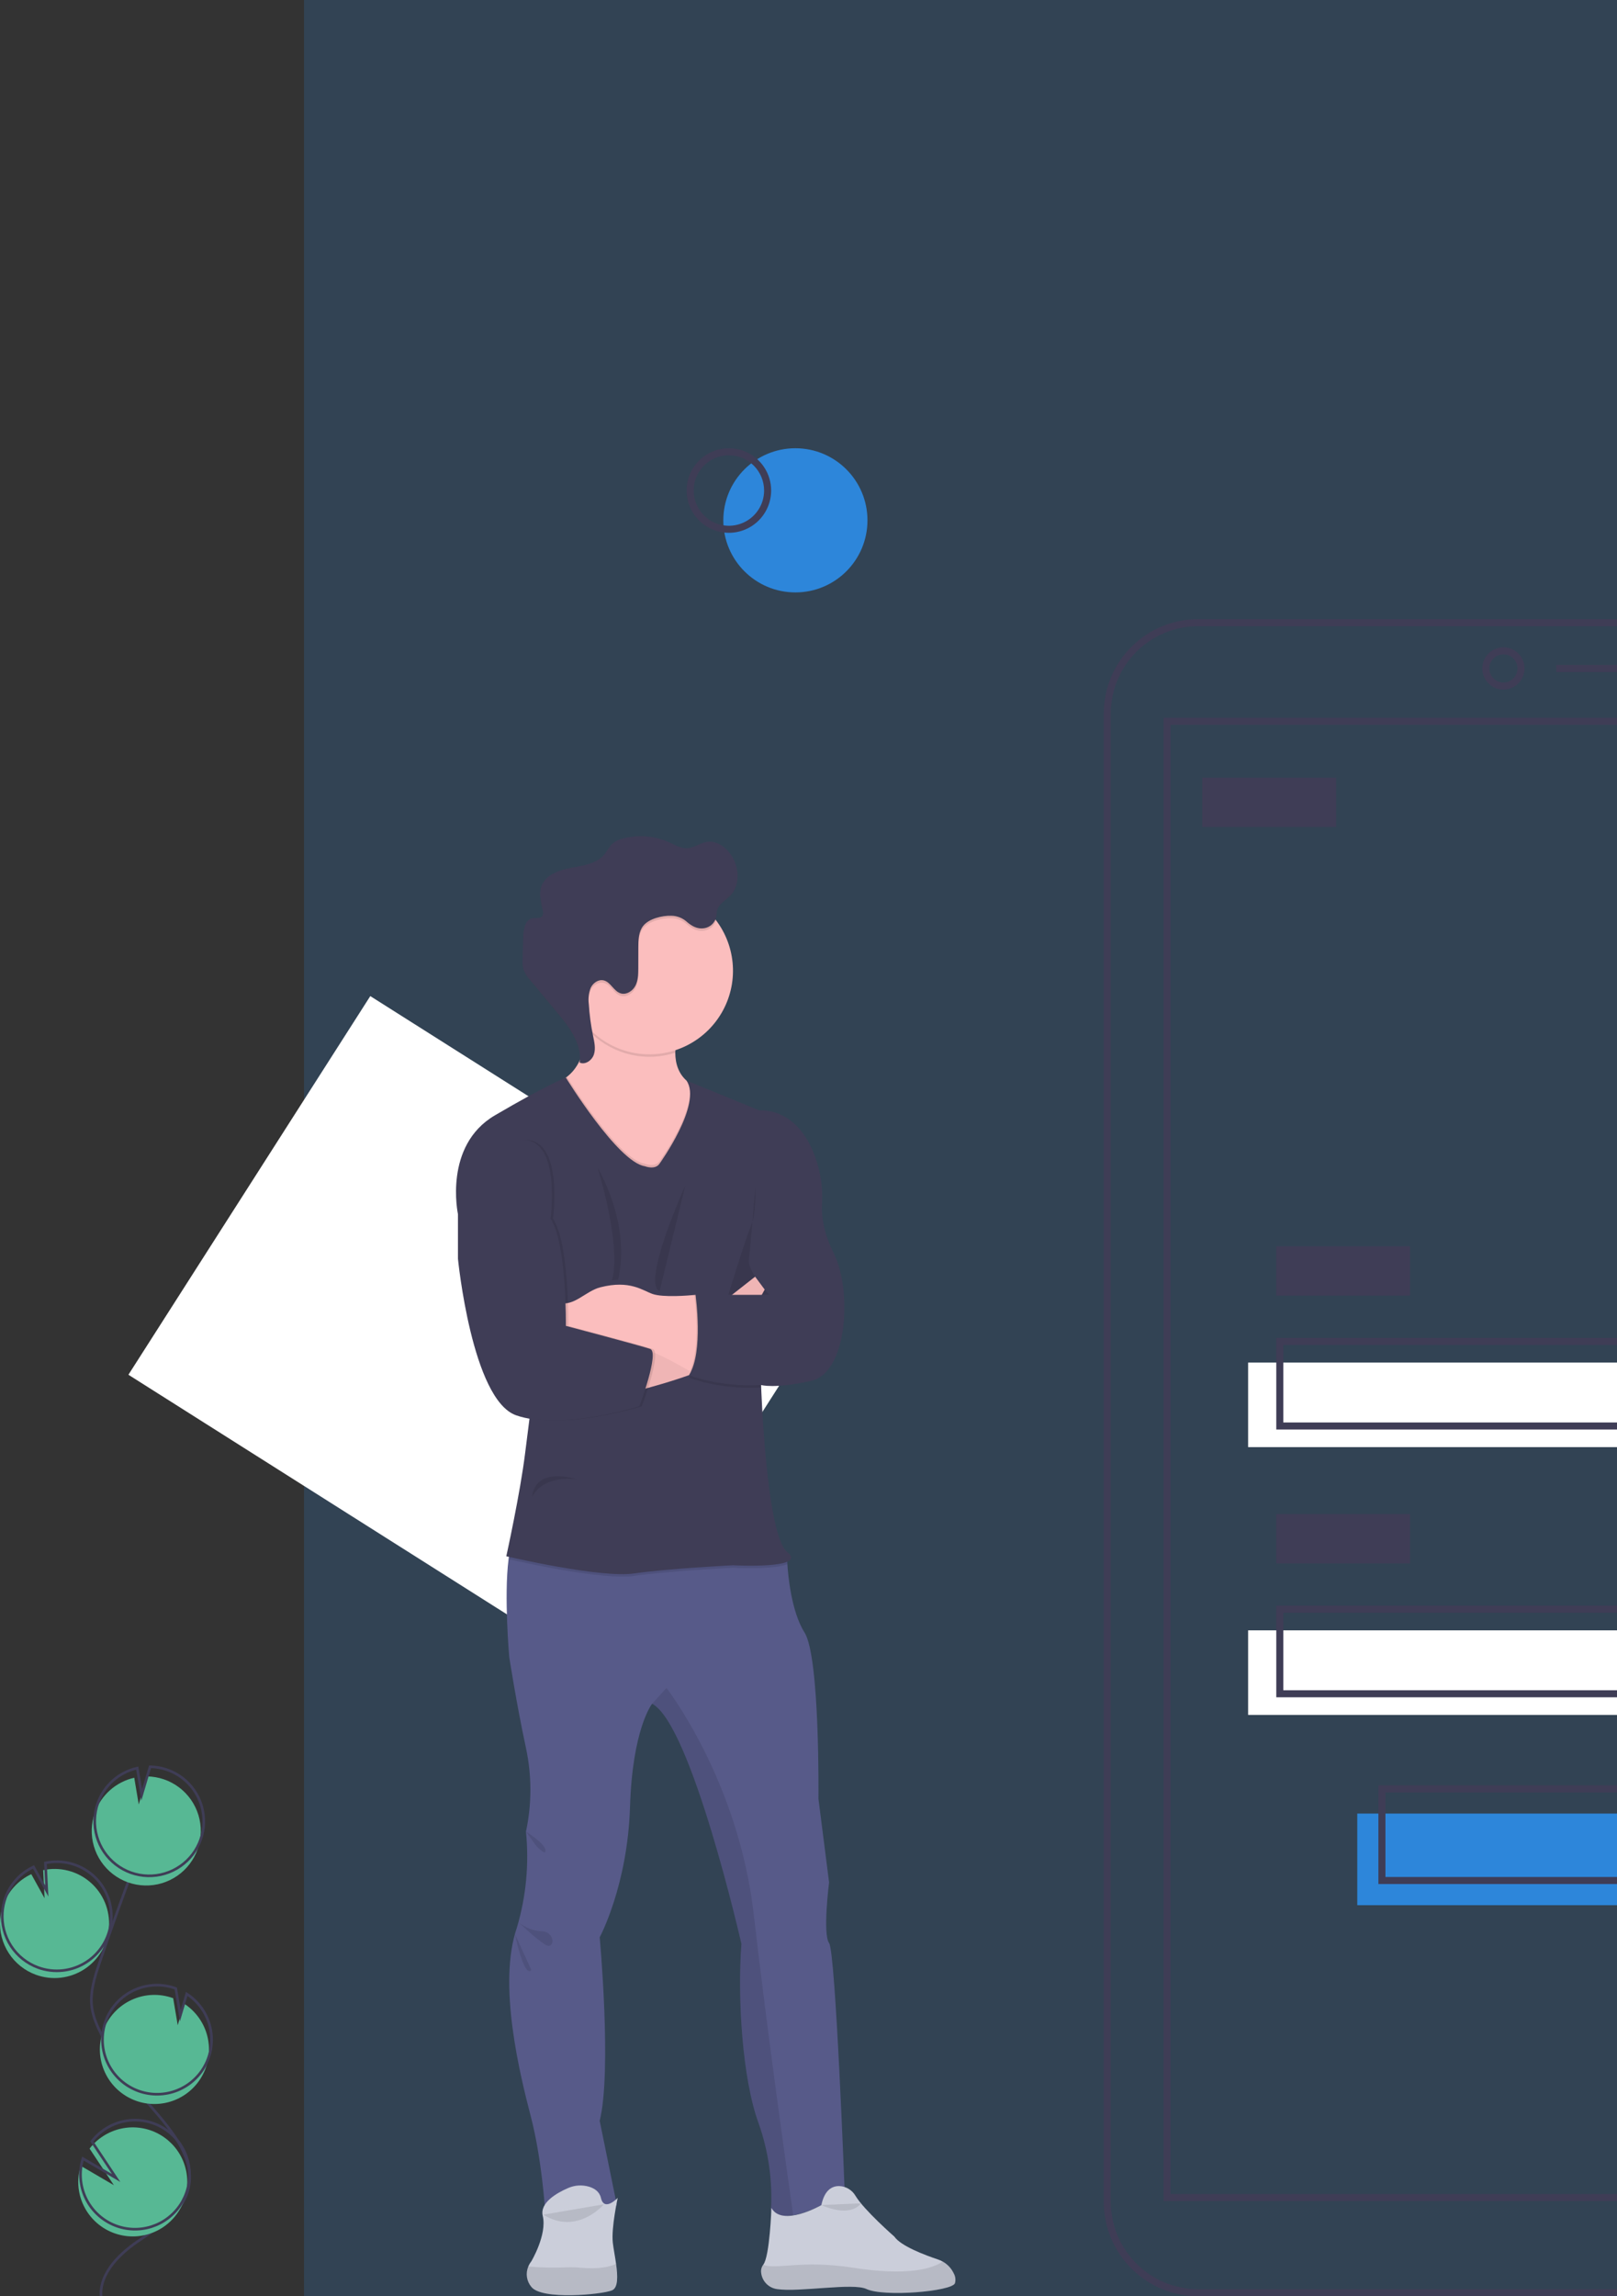 <svg width="617" height="876" viewBox="0 0 617 876" fill="none" xmlns="http://www.w3.org/2000/svg">
<rect x="0" y="0" width="617" height="876" fill="#333333" stroke="none"/>
<rect x="116" y="-9" width="644" height="929" fill="#2D86DA" fill-opacity="0.2"/>
<path d="M303.5 226C318.688 226 331 213.688 331 198.5C331 183.312 318.688 171 303.5 171C288.312 171 276 183.312 276 198.5C276 213.688 288.312 226 303.5 226Z" fill="#2D86DA"/>
<path d="M278.124 203.259C274.935 203.259 271.818 202.313 269.166 200.541C266.514 198.769 264.448 196.25 263.227 193.302C262.007 190.355 261.688 187.112 262.31 183.983C262.932 180.854 264.468 177.98 266.723 175.724C268.978 173.469 271.851 171.932 274.978 171.31C278.106 170.688 281.348 171.007 284.295 172.228C287.241 173.449 289.759 175.516 291.531 178.169C293.303 180.821 294.248 183.94 294.248 187.13C294.243 191.406 292.543 195.506 289.52 198.53C286.497 201.554 282.399 203.255 278.124 203.259ZM278.124 173.688C275.467 173.688 272.869 174.477 270.659 175.954C268.449 177.431 266.727 179.53 265.71 181.986C264.693 184.442 264.427 187.145 264.946 189.752C265.464 192.359 266.744 194.754 268.623 196.634C270.502 198.514 272.896 199.794 275.503 200.313C278.109 200.832 280.811 200.565 283.266 199.548C285.721 198.531 287.82 196.808 289.296 194.597C290.773 192.387 291.561 189.788 291.561 187.13C291.557 183.566 290.14 180.15 287.621 177.63C285.102 175.11 281.686 173.692 278.124 173.688Z" fill="#3F3D56"/>
<path d="M240.202 618L320 493.103L141.29 380L49 524.45L196.815 618H240.202Z" fill="white"/>
<path d="M684.512 691.852H517.896V726.8H684.512V691.852Z" fill="#2D86DA"/>
<path d="M720.791 519.802H476.243V552.061H720.791V519.802Z" fill="white"/>
<path d="M762.695 876H457.182C447.63 875.989 438.472 872.188 431.717 865.431C424.963 858.674 421.163 849.513 421.152 839.958V272.23C421.163 262.674 424.962 253.513 431.717 246.756C438.472 239.999 447.63 236.198 457.182 236.188H762.695C772.247 236.198 781.405 239.999 788.16 246.756C794.914 253.513 798.714 262.674 798.724 272.23V839.958C798.713 849.513 794.914 858.674 788.159 865.431C781.405 872.188 772.247 875.989 762.695 876ZM457.182 238.876C448.342 238.886 439.867 242.403 433.616 248.656C427.366 254.909 423.849 263.387 423.839 272.23V839.958C423.849 848.801 427.366 857.279 433.616 863.531C439.867 869.784 448.342 873.302 457.182 873.312H762.695C771.534 873.302 780.009 869.784 786.26 863.531C792.511 857.279 796.027 848.801 796.037 839.958V272.23C796.027 263.387 792.511 254.909 786.26 248.656C780.009 242.403 771.534 238.886 762.695 238.876H457.182Z" fill="#3F3D56"/>
<path d="M573.659 263.07C572.064 263.07 570.506 262.597 569.18 261.711C567.854 260.825 566.821 259.565 566.211 258.092C565.6 256.618 565.441 254.996 565.752 253.432C566.063 251.867 566.831 250.43 567.958 249.303C569.086 248.175 570.522 247.407 572.086 247.095C573.65 246.784 575.271 246.944 576.744 247.554C578.217 248.165 579.476 249.198 580.362 250.525C581.248 251.851 581.721 253.41 581.721 255.005C581.719 257.144 580.869 259.193 579.357 260.705C577.846 262.217 575.796 263.068 573.659 263.07ZM573.659 249.629C572.596 249.629 571.557 249.944 570.673 250.535C569.789 251.126 569.1 251.965 568.693 252.948C568.287 253.93 568.18 255.011 568.388 256.054C568.595 257.097 569.107 258.055 569.858 258.807C570.61 259.559 571.568 260.071 572.61 260.279C573.653 260.486 574.734 260.38 575.716 259.973C576.698 259.566 577.537 258.877 578.128 257.992C578.718 257.108 579.034 256.069 579.034 255.005C579.032 253.58 578.465 252.213 577.458 251.205C576.45 250.197 575.084 249.63 573.659 249.629Z" fill="#3F3D56"/>
<path d="M652.936 253.661H593.814V256.349H652.936V253.661Z" fill="#3F3D56"/>
<path d="M775.882 839.708H443.995V273.823H775.882V839.708ZM446.682 837.02H773.195V276.512H446.682V837.02Z" fill="#3F3D56"/>
<path d="M509.835 296.674H458.775V315.492H509.835V296.674Z" fill="#3F3D56"/>
<path d="M538.052 475.445H486.992V494.263H538.052V475.445Z" fill="#3F3D56"/>
<path d="M734.228 545.34H486.992V510.393H734.228V545.34ZM489.679 542.652H731.541V513.081H489.679V542.652Z" fill="#3F3D56"/>
<path d="M720.791 621.957H476.243V654.216H720.791V621.957Z" fill="white"/>
<path d="M538.052 577.6H486.992V596.418H538.052V577.6Z" fill="#3F3D56"/>
<path d="M734.228 647.495H486.992V612.548H734.228V647.495ZM489.679 644.807H731.541V615.236H489.679V644.807Z" fill="#3F3D56"/>
<path d="M695.261 718.735H525.958V681.099H695.261V718.735ZM528.646 716.047H692.574V683.787H528.646V716.047Z" fill="#3F3D56"/>
<path d="M316.516 840.097L316.516 840.099C316.516 840.099 316.201 840.273 315.664 840.546C315.953 840.396 316.237 840.247 316.516 840.097Z" fill="url(#paint0_linear)"/>
<path d="M197.251 735.301C189.748 756.871 198.503 791.885 202.568 807.514C206.629 823.147 207.881 841.904 207.881 841.904C223.824 844.403 235.392 841.276 235.392 841.276L228.827 809.08C233.516 790.009 228.827 739.053 228.827 739.053C228.827 739.053 239.453 719.358 240.391 689.348C241.314 659.806 248.597 650.259 248.826 649.964L248.831 649.959C263.836 657.776 282.907 741.557 282.907 741.557C281.345 761.875 283.221 793.137 289.472 810.018C293.263 820.74 294.857 832.115 294.161 843.465C296.346 845.313 299.384 845.627 302.667 845.097C311.595 843.653 322.296 835.963 322.296 835.963C322.296 835.963 318.858 744.679 316.354 741.242C313.855 737.805 316.354 718.111 316.354 718.111L312.294 686.225C312.294 686.225 312.917 632.14 306.976 622.762C301.851 614.664 300.669 600.433 300.439 596.695C300.407 596.104 300.393 595.776 300.393 595.776L291.347 584.94C291.347 584.94 203.815 578.375 197.251 584.94C195.637 586.553 194.643 590.215 194.053 594.829C192.247 609.009 194.315 632.14 194.315 632.14C194.315 632.14 196.941 649.335 200.692 666.84C202.947 677.349 202.947 688.217 200.692 698.726C201.926 711.026 200.757 723.448 197.251 735.301Z" fill="#575A89"/>
<path d="M202.723 872.383C206.629 877.541 229.605 875.351 233.516 873.743C235.903 872.758 235.725 868.266 235.078 863.638C234.67 860.693 234.069 857.692 233.826 855.502C233.202 849.875 235.701 838.462 235.701 838.462C235.701 838.462 230.543 843.934 229.296 838.462C228.748 836.07 226.824 834.844 224.834 834.221C222.155 833.413 219.275 833.594 216.718 834.73C212.658 836.49 205.882 840.247 207.098 845.327C208.818 852.506 202.723 862.691 202.723 862.691C202.249 863.287 201.865 863.949 201.583 864.656C201.046 865.924 200.868 867.316 201.069 868.679C201.27 870.042 201.842 871.324 202.723 872.383Z" fill="#CBCEDA"/>
<path opacity="0.1" d="M202.723 872.383C206.629 877.541 229.606 875.352 233.516 873.743C235.903 872.759 235.725 868.266 235.078 863.638C232.611 864.793 228.415 865.752 221.42 865.105C219.787 864.952 218.146 864.902 216.507 864.954C211.531 865.178 206.546 865.078 201.583 864.656C201.046 865.924 200.868 867.316 201.069 868.679C201.27 870.042 201.842 871.324 202.723 872.383Z" fill="black"/>
<path opacity="0.1" d="M282.907 741.557C281.345 761.875 283.221 793.137 289.471 810.018C293.262 820.739 294.857 832.114 294.161 843.465C296.346 845.313 299.384 845.627 302.667 845.097C300.782 831.911 292.744 775.103 287.596 730.223C281.734 679.111 254.303 643.943 254.303 643.943L248.831 649.959C263.836 657.776 282.907 741.557 282.907 741.557Z" fill="black"/>
<path d="M212.101 413.003L215.918 431.76L234.609 463.177L257.665 453.33C257.665 453.33 289.002 420.506 269.308 415.817C266.949 415.312 264.721 414.32 262.767 412.905C258.903 409.988 257.684 405.749 257.665 401.599C257.818 396.947 258.907 392.373 260.868 388.151L220.541 375.49C222.206 380.788 223.178 386.28 223.434 391.827C223.744 402.809 219.664 408.22 216.316 410.799C215.071 411.805 213.638 412.554 212.101 413.003Z" fill="#FBBEBE"/>
<path opacity="0.1" d="M220.541 375.49C222.206 380.788 223.178 386.28 223.434 391.827C224.169 392.701 224.952 393.534 225.779 394.322C229.943 398.299 235.105 401.075 240.719 402.356C246.332 403.637 252.188 403.376 257.665 401.599C257.818 396.947 258.907 392.373 260.868 388.151L220.541 375.49Z" fill="black"/>
<path d="M215.918 370.332C215.918 376.639 217.788 382.803 221.292 388.046C224.796 393.29 229.775 397.376 235.602 399.789C241.428 402.202 247.839 402.834 254.024 401.603C260.209 400.373 265.89 397.336 270.349 392.877C274.808 388.418 277.845 382.737 279.075 376.552C280.305 370.367 279.674 363.956 277.261 358.13C274.848 352.304 270.761 347.324 265.518 343.82C260.275 340.317 254.11 338.446 247.804 338.446C243.612 338.431 239.459 339.245 235.583 340.842C231.708 342.439 228.186 344.787 225.222 347.751C222.258 350.715 219.91 354.236 218.313 358.112C216.716 361.987 215.902 366.141 215.918 370.332Z" fill="#FBBEBE"/>
<path opacity="0.1" d="M212.101 413.003L215.918 431.76L234.609 463.177L257.665 453.33C257.665 453.33 289.002 420.506 269.308 415.817C266.949 415.312 264.721 414.32 262.767 412.905C266.326 422.677 251.644 443.014 251.644 443.014C249.937 445.527 246.017 443.952 246.017 443.952C236.564 442.522 219.153 415.325 216.316 410.8C215.071 411.806 213.638 412.555 212.101 413.003Z" fill="black"/>
<path opacity="0.1" d="M194.052 594.829C199.6 596.09 230.314 602.894 241.957 601.192C254.772 599.317 279.69 598.069 279.69 598.069C279.69 598.069 295.558 598.927 300.439 596.695C300.407 596.104 300.393 595.776 300.393 595.776L291.347 584.94C291.347 584.94 203.815 578.375 197.251 584.94C195.637 586.553 194.643 590.215 194.052 594.829Z" fill="black"/>
<path d="M251.646 443.952C251.646 443.952 268.139 421.102 261.924 412.207L289.784 423.632C289.784 423.632 306.553 421.599 312.604 446.624C313.574 450.784 313.923 455.064 313.64 459.326C313.42 463.099 313.933 469.742 318.231 478.339C325.109 492.093 323.546 523.667 309.478 526.793C295.411 529.919 290.409 528.356 290.409 528.356C290.409 528.356 292.285 585.563 300.413 592.128C308.541 598.693 279.69 597.13 279.69 597.13C279.69 597.13 254.772 598.38 241.955 600.256C229.138 602.132 193.188 593.691 193.188 593.691C193.188 593.691 198.502 569.62 200.378 554.302C202.254 538.985 206.63 506.367 206.63 506.367L174.744 463.177C174.744 463.177 169.117 437.074 188.811 425.508C208.506 413.941 215.917 411.097 215.917 411.097C215.917 411.097 235.703 443.326 246.019 444.889C246.019 444.889 249.938 446.464 251.646 443.952Z" fill="#3F3D56"/>
<path opacity="0.1" d="M288.221 453.017C288.221 453.017 288.534 463.333 286.658 467.397C284.782 471.461 277.905 493.969 277.905 493.969H293.535C293.535 493.969 285.095 484.903 285.72 480.527C286.345 476.15 288.221 453.017 288.221 453.017Z" fill="black"/>
<path d="M241.955 530.857C241.955 530.857 276.472 522.416 279.69 515.226C282.907 508.036 291.774 491.947 291.774 491.947L288.13 487.039L271.34 500.221C271.34 500.221 251.333 516.164 241.955 517.727C232.577 519.29 241.955 530.857 241.955 530.857Z" fill="#FBBEBE"/>
<path opacity="0.05" d="M241.955 530.857C241.955 530.857 276.472 522.416 279.69 515.226C282.907 508.036 291.774 491.947 291.774 491.947L288.13 487.039L271.34 500.221C271.34 500.221 251.333 516.164 241.955 517.727C232.577 519.29 241.955 530.857 241.955 530.857Z" fill="black"/>
<path d="M212.101 490.219V508.948H215.111C229.984 508.947 244.613 512.733 257.618 519.948L263.259 523.081L264.779 523.925L274.466 502.097L265.402 493.971C265.402 493.971 265.238 493.989 264.938 494.013C262.72 494.228 253.131 495.03 249.065 493.656C245.206 492.348 240.409 488.189 229.038 491.096C223.439 492.526 218.656 498.805 213.222 496.845L212.101 490.219Z" fill="#FBBEBE"/>
<path opacity="0.1" d="M181.934 456.143L175.682 463.177V480.214C175.682 480.214 180.996 533.983 197.877 539.922C214.758 545.862 244.893 536.484 244.893 536.484C244.893 536.484 252.675 515.852 249.035 514.601C245.394 513.351 216.855 505.813 216.855 505.813C216.855 505.813 217.259 474.275 211.007 464.896C211.007 464.896 215.071 435.511 201.003 434.886C186.936 434.261 181.934 456.143 181.934 456.143Z" fill="black"/>
<path d="M180.996 456.143L174.744 463.177V480.214C174.744 480.214 180.058 533.983 196.939 539.922C213.82 545.862 243.955 536.484 243.955 536.484C243.955 536.484 251.738 515.852 248.097 514.601C244.456 513.351 215.917 505.813 215.917 505.813C215.917 505.813 216.321 474.275 210.069 464.896C210.069 464.896 214.133 435.511 200.065 434.886C185.998 434.261 180.996 456.143 180.996 456.143Z" fill="#3F3D56"/>
<path opacity="0.1" d="M224.663 383.884C224.391 381.827 224.636 379.735 225.376 377.797C226.257 375.931 228.321 374.459 230.332 374.932C233.01 375.556 234.163 379.04 236.784 379.875C238.993 380.578 241.408 379.012 242.463 376.944C243.518 374.881 243.546 372.461 243.551 370.145C243.556 367.533 243.562 364.921 243.57 362.309C243.574 359.468 243.659 356.396 245.412 354.164C247.593 351.384 252.713 350.169 256.132 350.282C258.409 350.306 260.593 351.187 262.251 352.748C264.085 354.305 266.199 355.449 268.694 355.041C269.732 354.884 270.704 354.435 271.499 353.748C272.293 353.061 272.876 352.163 273.181 351.159C273.191 351.126 273.199 351.093 273.205 351.06C270.545 347.554 267.189 344.636 263.346 342.49C259.504 340.344 255.258 339.018 250.878 338.593C246.498 338.168 242.077 338.655 237.894 340.023C233.71 341.39 229.856 343.609 226.572 346.539C223.289 349.47 220.647 353.048 218.814 357.049C216.981 361.051 215.997 365.388 215.922 369.788C215.848 374.189 216.685 378.557 218.381 382.618C220.078 386.679 222.597 390.344 225.779 393.384C225.231 390.24 224.859 387.069 224.663 383.884Z" fill="black"/>
<path d="M268.695 354.104C269.733 353.945 270.705 353.497 271.5 352.81C272.294 352.123 272.878 351.225 273.184 350.22C273.446 349.211 273.377 348.134 273.674 347.135C274.404 344.679 277.026 343.398 278.784 341.534C282.307 337.797 282.078 331.648 279.584 327.159C277.572 323.535 273.668 320.476 269.584 321.184C267.056 321.623 264.868 323.425 262.307 323.587C259.842 323.743 257.585 322.362 255.337 321.337C249.917 318.884 243.825 318.344 238.057 319.803C236.284 320.156 234.64 320.985 233.302 322.201C232.393 323.343 231.547 324.533 230.766 325.766C227.85 329.48 222.634 330.205 217.988 331.048C213.343 331.891 208.084 333.725 206.557 338.193C205.545 341.155 206.527 344.373 207.109 347.449C207.301 348.08 207.256 348.759 206.985 349.36C206.26 350.559 204.446 350.057 203.075 350.345C200.439 350.898 199.761 354.294 199.664 356.986C199.553 360.066 199.47 363.148 199.413 366.23C199.338 367.381 199.43 368.536 199.686 369.661C200.26 371.266 201.166 372.732 202.345 373.963L212.667 386.364C217.244 391.863 222.105 398.271 221.182 405.366C223.352 406.339 225.928 404.466 226.639 402.197C227.351 399.928 226.776 397.484 226.294 395.156C225.461 391.13 224.916 387.05 224.662 382.947C224.39 380.891 224.636 378.799 225.378 376.861C226.257 374.993 228.323 373.523 230.334 373.993C233.011 374.619 234.164 378.102 236.784 378.937C238.992 379.641 241.41 378.072 242.463 376.007C243.517 373.942 243.545 371.525 243.55 369.207L243.569 361.371C243.575 358.532 243.659 355.458 245.412 353.224C247.592 350.445 252.715 349.231 256.134 349.342C258.41 349.368 260.593 350.249 262.251 351.809C264.085 353.367 266.198 354.511 268.695 354.104Z" fill="#3F3D56"/>
<path opacity="0.1" d="M261.493 452.236L251.703 492.451C251.703 492.451 243.987 492.406 261.493 452.236Z" fill="black"/>
<path opacity="0.1" d="M228.044 445.515C228.044 445.515 240.861 466.505 235.859 488.209L233.471 488.383C233.471 488.383 237.735 478.339 228.044 445.515Z" fill="black"/>
<path opacity="0.1" d="M219.916 564.306C219.916 564.306 204.178 559.101 203.035 571.183C203.035 571.183 206.005 562.899 219.916 564.306Z" fill="black"/>
<path opacity="0.1" d="M265.401 494.907C265.401 494.907 268.527 516.789 262.9 525.542C262.9 525.542 274.346 530.232 290.409 529.294L292.285 494.907L265.401 494.907Z" fill="black"/>
<path opacity="0.1" d="M263.259 523.081L264.779 523.925L274.466 502.097L265.402 493.97H264.933C264.934 493.985 264.935 493.999 264.938 494.013C265.079 495.021 267.606 513.815 263.259 523.081Z" fill="black"/>
<path d="M265.401 493.969C265.401 493.969 268.527 515.852 262.9 524.605C262.9 524.605 274.346 529.294 290.409 528.356L301.351 493.969H265.401Z" fill="#3F3D56"/>
<path d="M290.439 867.072C290.621 868.631 291.317 870.085 292.415 871.206C293.514 872.327 294.955 873.051 296.51 873.265C305 874.533 325.447 870.767 330.611 873.224C337.176 876.351 363.121 874.162 364.373 871.039C364.55 870.413 364.601 869.759 364.523 869.113C364.446 868.468 364.242 867.844 363.923 867.278C363.035 865.372 361.568 863.795 359.731 862.772C359.133 862.432 358.504 862.152 357.851 861.937C352.965 860.305 343.732 856.845 341.242 853.22C341.242 853.22 329.737 843.153 326.453 837.709C325.837 836.639 324.965 835.737 323.917 835.085C322.869 834.432 321.675 834.047 320.443 833.966C317.705 833.843 314.654 835.221 313.407 841.22C313.407 841.22 298.411 849.778 294.35 842.275C294.35 842.275 293.727 860.801 291.237 863.952C291.232 863.957 291.227 863.967 291.223 863.971C290.894 864.411 290.656 864.911 290.521 865.443C290.387 865.975 290.359 866.529 290.439 867.072Z" fill="#CBCEDA"/>
<path opacity="0.1" d="M290.439 867.072C290.621 868.631 291.317 870.086 292.415 871.207C293.514 872.328 294.955 873.052 296.51 873.265C305 874.533 325.447 870.767 330.611 873.224C337.176 876.352 363.121 874.162 364.373 871.039C364.55 870.413 364.601 869.759 364.523 869.114C364.446 868.468 364.242 867.844 363.923 867.278C363.035 865.372 361.568 863.795 359.731 862.772C355.501 865.576 346.109 868.324 325.453 865.098C305.75 862.022 295.996 866.007 291.237 863.953C291.232 863.957 291.227 863.967 291.223 863.971C290.894 864.411 290.656 864.911 290.521 865.443C290.387 865.976 290.359 866.529 290.439 867.072Z" fill="black"/>
<g opacity="0.1">
<path opacity="0.1" d="M207.138 347.888C207.129 347.838 207.12 347.788 207.111 347.738C206.668 345.396 205.995 342.971 206.146 340.64C206.347 342.555 206.669 344.457 207.111 346.332C207.24 346.842 207.25 347.375 207.138 347.888Z" fill="black"/>
<path opacity="0.1" d="M225.38 377.15C224.886 378.277 224.625 379.492 224.612 380.723C224.471 379.026 224.734 377.319 225.38 375.744C226.259 373.875 228.325 372.405 230.336 372.876C233.013 373.502 234.165 376.984 236.786 377.819C238.994 378.523 241.412 376.955 242.465 374.89C243.519 372.824 243.547 370.407 243.552 368.089C243.558 365.477 243.565 362.865 243.571 360.253C243.577 357.414 243.661 354.341 245.413 352.107C247.594 349.327 252.717 348.113 256.136 348.224C258.412 348.251 260.595 349.131 262.253 350.692C264.087 352.249 266.2 353.393 268.697 352.986C269.735 352.828 270.707 352.379 271.502 351.692C272.296 351.005 272.88 350.107 273.186 349.103C273.448 348.093 273.379 347.017 273.677 346.017C274.406 343.561 277.028 342.28 278.786 340.416C280.427 338.6 281.362 336.256 281.423 333.809C281.552 335.254 281.384 336.71 280.931 338.088C280.478 339.466 279.748 340.737 278.786 341.823C277.028 343.687 274.406 344.968 273.677 347.424C273.379 348.423 273.448 349.5 273.186 350.509C272.88 351.514 272.296 352.412 271.502 353.099C270.707 353.786 269.735 354.235 268.697 354.393C266.2 354.8 264.087 353.656 262.253 352.098C260.595 350.538 258.412 349.657 256.136 349.631C252.717 349.52 247.594 350.734 245.413 353.513C243.661 355.747 243.577 358.821 243.571 361.66C243.565 364.272 243.558 366.884 243.552 369.496C243.547 371.814 243.519 374.231 242.465 376.296C241.412 378.362 238.994 379.93 236.786 379.226C234.165 378.391 233.013 374.909 230.336 374.282C228.325 373.812 226.259 375.282 225.38 377.15Z" fill="black"/>
<path opacity="0.1" d="M199.688 368.543C200.262 370.148 201.168 371.614 202.347 372.846C205.787 376.979 209.228 381.113 212.669 385.247C217.015 390.467 221.612 396.509 221.277 403.178C220.963 397.064 216.707 391.504 212.669 386.653C209.228 382.52 205.788 378.386 202.347 374.252C201.168 373.021 200.262 371.555 199.688 369.95C199.432 368.826 199.34 367.671 199.415 366.521C199.425 367.203 199.516 367.882 199.688 368.543Z" fill="black"/>
<path opacity="0.1" d="M226.641 401.08C226.809 400.536 226.912 399.975 226.95 399.407C227.039 400.444 226.935 401.488 226.641 402.487C225.93 404.755 223.354 406.628 221.184 405.655C221.243 405.201 221.279 404.744 221.291 404.287C223.438 405.154 225.941 403.312 226.641 401.08Z" fill="black"/>
</g>
<path opacity="0.1" d="M328.515 840.539C328.515 840.539 325.249 846.287 313.407 841.221L328.515 840.539Z" fill="black"/>
<path opacity="0.1" d="M230.415 840.923C230.415 840.923 220.201 852.946 207.333 844.866L230.415 840.923Z" fill="black"/>
<path opacity="0.1" d="M200.692 698.726C200.692 698.726 207.907 703.233 208.142 705.812C208.376 708.391 204.417 703.937 204.417 703.937L200.692 698.726Z" fill="black"/>
<path opacity="0.1" d="M197.845 733.291C200.354 735.381 203.474 736.598 206.735 736.761C212.127 736.995 211.679 744.029 208.152 741.919C204.625 739.809 197.845 733.291 197.845 733.291Z" fill="black"/>
<path opacity="0.1" d="M196.472 737.802C196.472 737.802 199.936 754.814 202.749 751.531L196.472 737.802Z" fill="black"/>
<path d="M13.709 753.348C16.738 754.449 19.981 754.832 23.184 754.466C26.386 754.1 29.46 752.995 32.162 751.238C34.865 749.481 37.122 747.121 38.757 744.343C40.392 741.565 41.359 738.445 41.582 735.23C41.805 732.014 41.279 728.791 40.044 725.814C38.809 722.836 36.899 720.187 34.465 718.073C32.031 715.96 29.14 714.441 26.019 713.636C22.898 712.83 19.633 712.761 16.48 713.433L17.001 724.145L11.933 714.965C6.959 717.302 3.116 721.518 1.249 726.687C0.586 728.498 0.183 730.393 0.052 732.317C-0.268 736.831 0.892 741.326 3.357 745.121C5.821 748.916 9.455 751.804 13.709 753.348Z" fill="#57B894"/>
<path d="M38.786 877.592C36.997 868.481 44.749 860.405 52.407 855.155C60.064 849.905 69.012 844.747 71.624 835.838C75.379 823.034 64.194 811.309 55.489 801.197C49.03 793.692 43.483 785.449 38.965 776.639C37.154 773.107 35.49 769.414 35.013 765.473C34.327 759.798 36.15 754.15 37.987 748.736C44.106 730.702 50.649 712.818 57.615 695.086" stroke="#3F3D56" stroke-miterlimit="10"/>
<path d="M14.565 750.59C17.595 751.692 20.838 752.074 24.041 751.708C27.243 751.342 30.317 750.237 33.019 748.48C35.722 746.724 37.979 744.363 39.614 741.585C41.248 738.807 42.215 735.687 42.439 732.472C42.662 729.256 42.135 726.033 40.9 723.056C39.665 720.079 37.756 717.429 35.322 715.315C32.888 713.202 29.997 711.683 26.876 710.878C23.755 710.072 20.489 710.003 17.337 710.675L17.858 721.387L12.79 712.207C7.816 714.544 3.973 718.76 2.106 723.929C1.443 725.74 1.04 727.636 0.909 729.559C0.589 734.073 1.749 738.568 4.213 742.363C6.678 746.158 10.312 749.046 14.565 750.59V750.59Z" stroke="#3F3D56" stroke-miterlimit="10"/>
<path d="M36.242 691.387C37.431 688.107 39.426 685.178 42.044 682.872C44.662 680.566 47.818 678.955 51.222 678.189L52.935 688.373L56.112 677.677C60.524 677.743 64.8 679.208 68.324 681.862C71.848 684.517 74.437 688.222 75.718 692.443C76.998 696.665 76.904 701.184 75.449 705.349C73.994 709.514 71.253 713.108 67.622 715.614C63.99 718.119 59.657 719.406 55.247 719.287C50.837 719.169 46.579 717.653 43.087 714.957C39.595 712.261 37.05 708.525 35.819 704.288C34.589 700.052 34.737 695.534 36.242 691.387H36.242Z" fill="#57B894"/>
<path d="M37.385 687.71C38.574 684.429 40.569 681.501 43.187 679.195C45.805 676.888 48.961 675.278 52.365 674.512L54.078 684.696L57.255 674C61.666 674.065 65.943 675.531 69.466 678.185C72.99 680.839 75.58 684.545 76.861 688.766C78.141 692.988 78.047 697.507 76.592 701.672C75.137 705.837 72.396 709.431 68.765 711.936C65.133 714.442 60.8 715.728 56.39 715.61C51.98 715.492 47.721 713.976 44.229 711.28C40.737 708.584 38.193 704.848 36.962 700.611C35.732 696.375 35.88 691.857 37.385 687.71H37.385Z" stroke="#3F3D56" stroke-miterlimit="10"/>
<path d="M51.835 801.403C56.639 803.146 61.917 803.06 66.662 801.161C71.406 799.263 75.287 795.685 77.563 791.11C79.839 786.534 80.353 781.281 79.005 776.351C77.657 771.422 74.542 767.161 70.254 764.38L67.813 772.6L66.082 762.296C66.065 762.288 66.047 762.281 66.029 762.276C63.459 761.342 60.731 760.923 58 761.044C55.269 761.165 52.588 761.823 50.111 762.981C47.634 764.138 45.409 765.772 43.564 767.789C41.719 769.807 40.289 772.168 39.357 774.738C38.425 777.308 38.008 780.037 38.13 782.768C38.253 785.499 38.912 788.18 40.071 790.656C41.23 793.132 42.865 795.356 44.884 797.2C46.903 799.044 49.265 800.472 51.835 801.403H51.835Z" fill="#57B894"/>
<path d="M52.826 797.678C57.63 799.421 62.907 799.335 67.652 797.437C72.397 795.538 76.277 791.96 78.553 787.385C80.83 782.809 81.343 777.556 79.995 772.627C78.647 767.697 75.532 763.436 71.245 760.656L68.803 768.875L67.072 758.571C67.055 758.563 67.037 758.556 67.019 758.551C64.45 757.617 61.721 757.199 58.99 757.32C56.259 757.441 53.578 758.099 51.101 759.256C48.624 760.413 46.399 762.047 44.554 764.065C42.709 766.082 41.279 768.443 40.347 771.014C39.415 773.584 38.998 776.312 39.12 779.044C39.243 781.775 39.903 784.455 41.062 786.931C42.22 789.408 43.856 791.631 45.874 793.475C47.893 795.319 50.255 796.748 52.825 797.678H52.826Z" stroke="#3F3D56" stroke-miterlimit="10"/>
<path d="M30.168 835.966C30.994 840.666 33.411 844.939 37.014 848.069C40.617 851.198 45.186 852.994 49.956 853.155C54.725 853.315 59.405 851.831 63.21 848.951C67.015 846.071 69.714 841.97 70.854 837.336C71.995 832.702 71.507 827.817 69.473 823.5C67.439 819.182 63.983 815.696 59.683 813.625C55.384 811.554 50.503 811.024 45.86 812.124C41.216 813.225 37.092 815.888 34.179 819.668L43.452 833.625L30.782 826.217C29.799 829.37 29.589 832.714 30.168 835.966Z" fill="#57B894"/>
<path d="M31.026 833.208C31.852 837.908 34.269 842.181 37.871 845.311C41.474 848.44 46.043 850.236 50.813 850.397C55.582 850.557 60.262 849.073 64.067 846.193C67.872 843.313 70.571 839.212 71.712 834.578C72.852 829.944 72.364 825.059 70.33 820.742C68.296 816.425 64.84 812.938 60.541 810.867C56.241 808.796 51.36 808.266 46.717 809.366C42.073 810.467 37.949 813.13 35.036 816.91L44.309 830.867L31.639 823.459C30.656 826.613 30.446 829.956 31.026 833.208V833.208Z" stroke="#3F3D56" stroke-miterlimit="10"/>
<defs>
<linearGradient id="paint0_linear" x1="316.09" y1="840.546" x2="316.09" y2="840.097" gradientUnits="userSpaceOnUse">
<stop stop-color="#808080" stop-opacity="0.25"/>
<stop offset="0.535" stop-color="#808080" stop-opacity="0.12"/>
<stop offset="1" stop-color="#808080" stop-opacity="0.1"/>
</linearGradient>
</defs>
</svg>
